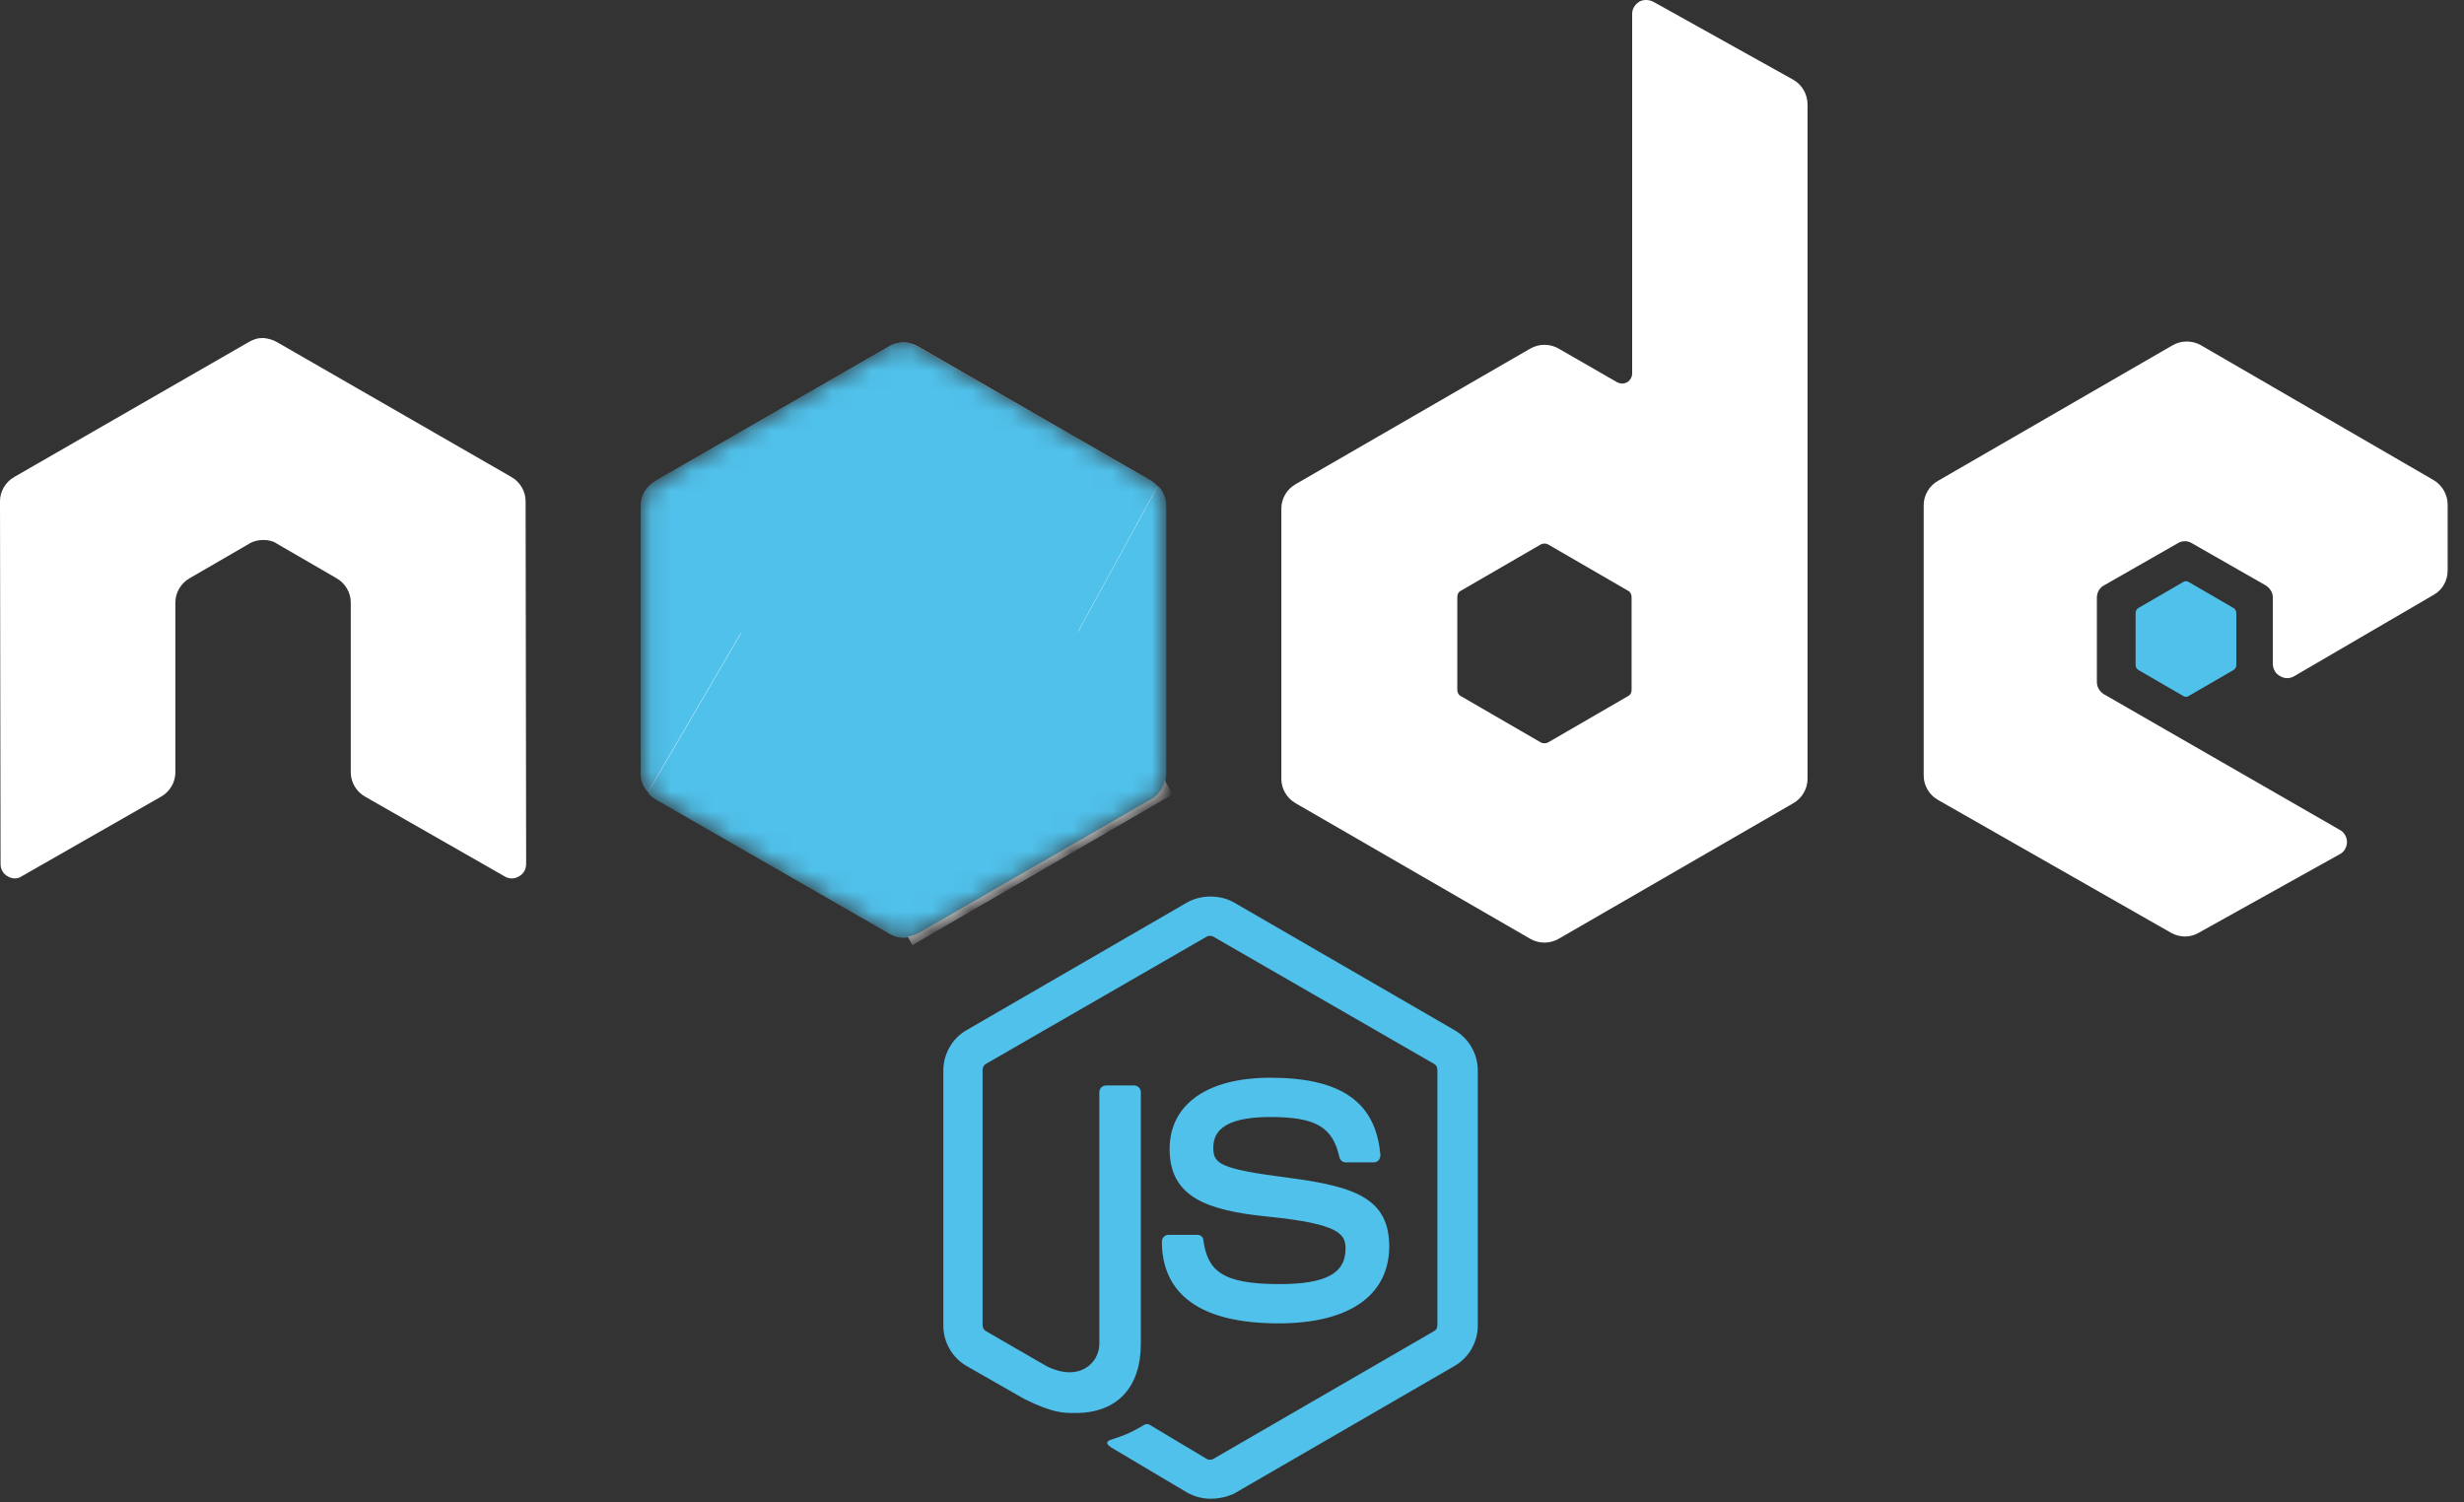 <svg width="123" height="75" viewBox="0 0 123 75" fill="none" xmlns="http://www.w3.org/2000/svg">
<rect x="0" y="0" width="123" height="75" fill="#333333" stroke="none"/>
<path d="M60.429 74.818C60.015 74.818 59.628 74.708 59.269 74.515L55.596 72.333C55.044 72.029 55.32 71.919 55.486 71.863C56.231 71.615 56.369 71.559 57.143 71.118C57.225 71.062 57.336 71.09 57.419 71.145L60.236 72.83C60.346 72.885 60.484 72.885 60.567 72.83L71.587 66.45C71.698 66.395 71.753 66.284 71.753 66.146V53.414C71.753 53.276 71.698 53.166 71.587 53.11L60.567 46.758C60.457 46.703 60.319 46.703 60.236 46.758L49.216 53.11C49.106 53.166 49.05 53.304 49.05 53.414V66.146C49.05 66.257 49.106 66.395 49.216 66.45L52.227 68.19C53.856 69.019 54.878 68.052 54.878 67.085V54.519C54.878 54.353 55.016 54.187 55.209 54.187H56.618C56.784 54.187 56.949 54.325 56.949 54.519V67.085C56.949 69.267 55.762 70.538 53.69 70.538C53.055 70.538 52.558 70.538 51.149 69.847L48.249 68.19C47.532 67.776 47.09 67.002 47.09 66.174V53.442C47.09 52.613 47.532 51.84 48.249 51.426L59.269 45.046C59.96 44.659 60.899 44.659 61.589 45.046L72.609 51.426C73.327 51.84 73.769 52.613 73.769 53.442V66.174C73.769 67.002 73.327 67.776 72.609 68.19L61.589 74.57C61.23 74.736 60.816 74.818 60.429 74.818H60.429ZM63.826 66.064C58.993 66.064 57.999 63.854 57.999 61.976C57.999 61.81 58.137 61.645 58.33 61.645H59.766C59.932 61.645 60.07 61.755 60.07 61.921C60.291 63.385 60.926 64.103 63.854 64.103C66.174 64.103 67.168 63.578 67.168 62.335C67.168 61.617 66.892 61.092 63.274 60.733C60.264 60.429 58.386 59.767 58.386 57.364C58.386 55.127 60.264 53.801 63.412 53.801C66.947 53.801 68.687 55.016 68.908 57.667C68.908 57.75 68.88 57.833 68.825 57.916C68.77 57.971 68.687 58.026 68.604 58.026H67.168C67.03 58.026 66.892 57.916 66.864 57.778C66.533 56.259 65.677 55.762 63.412 55.762C60.871 55.762 60.567 56.646 60.567 57.308C60.567 58.109 60.926 58.358 64.351 58.8C67.748 59.242 69.35 59.877 69.35 62.252C69.322 64.683 67.334 66.064 63.826 66.064Z" fill="#50C1EB"/>
<path d="M26.238 25.023C26.238 24.526 25.961 24.056 25.52 23.807L13.809 17.069C13.616 16.958 13.395 16.903 13.174 16.875H13.063C12.843 16.875 12.622 16.958 12.428 17.069L0.718 23.807C0.276 24.056 0 24.525 0 25.023L0.028 43.14C0.028 43.389 0.166 43.637 0.387 43.748C0.608 43.886 0.884 43.886 1.077 43.748L8.037 39.771C8.479 39.522 8.755 39.053 8.755 38.556V30.077C8.755 29.58 9.031 29.11 9.473 28.862L12.428 27.149C12.649 27.011 12.898 26.956 13.146 26.956C13.395 26.956 13.643 27.011 13.837 27.149L16.792 28.862C17.234 29.11 17.51 29.579 17.51 30.077V38.556C17.51 39.053 17.786 39.522 18.228 39.771L25.188 43.748C25.409 43.886 25.685 43.886 25.906 43.748C26.127 43.637 26.265 43.389 26.265 43.14L26.238 25.023Z" fill="white"/>
<path d="M82.524 0.083C82.303 -0.028 82.027 -0.028 81.833 0.083C81.613 0.221 81.475 0.442 81.475 0.69V18.643C81.475 18.808 81.392 18.974 81.226 19.084C81.06 19.167 80.894 19.167 80.729 19.084L77.801 17.4C77.587 17.278 77.344 17.213 77.097 17.213C76.85 17.213 76.607 17.278 76.393 17.4L64.683 24.166C64.241 24.415 63.964 24.884 63.964 25.381V38.887C63.964 39.384 64.241 39.854 64.683 40.102L76.393 46.869C76.607 46.991 76.85 47.055 77.097 47.055C77.344 47.055 77.587 46.991 77.801 46.869L89.512 40.102C89.953 39.854 90.23 39.384 90.23 38.887V5.22C90.23 4.695 89.953 4.226 89.512 3.977L82.524 0.083H82.524ZM81.447 34.44C81.447 34.578 81.392 34.689 81.281 34.744L77.277 37.064C77.221 37.091 77.159 37.105 77.097 37.105C77.035 37.105 76.973 37.091 76.917 37.064L72.913 34.744C72.802 34.689 72.747 34.551 72.747 34.44V29.8C72.747 29.662 72.802 29.552 72.913 29.497L76.917 27.177C76.973 27.149 77.035 27.135 77.097 27.135C77.159 27.135 77.221 27.149 77.277 27.177L81.281 29.497C81.392 29.552 81.447 29.69 81.447 29.8V34.44Z" fill="white"/>
<path d="M121.494 29.69C121.936 29.442 122.184 28.972 122.184 28.475V25.188C122.184 24.691 121.908 24.222 121.494 23.973L109.866 17.234C109.652 17.112 109.409 17.048 109.162 17.048C108.915 17.048 108.672 17.112 108.458 17.234L96.748 24C96.305 24.249 96.029 24.719 96.029 25.216V38.721C96.029 39.218 96.305 39.688 96.748 39.936L108.375 46.565C108.817 46.813 109.341 46.813 109.756 46.565L116.798 42.643C117.019 42.533 117.158 42.284 117.158 42.036C117.158 41.787 117.019 41.539 116.798 41.428L105.033 34.661C104.812 34.524 104.674 34.303 104.674 34.054V29.828C104.674 29.58 104.812 29.331 105.033 29.221L108.706 27.122C108.814 27.054 108.938 27.018 109.065 27.018C109.192 27.018 109.317 27.054 109.424 27.122L113.098 29.221C113.319 29.359 113.457 29.58 113.457 29.828V33.143C113.457 33.391 113.595 33.64 113.816 33.75C114.037 33.888 114.313 33.888 114.534 33.75L121.494 29.69Z" fill="white"/>
<path d="M108.983 29.055C109.024 29.028 109.072 29.013 109.121 29.013C109.17 29.013 109.218 29.028 109.259 29.055L111.496 30.353C111.579 30.408 111.634 30.491 111.634 30.601V33.197C111.634 33.308 111.579 33.391 111.496 33.446L109.259 34.744C109.218 34.771 109.17 34.785 109.121 34.785C109.072 34.785 109.024 34.771 108.983 34.744L106.745 33.446C106.663 33.391 106.607 33.308 106.607 33.197V30.601C106.607 30.491 106.663 30.408 106.745 30.353L108.983 29.055Z" fill="#50C1EB"/>
<mask id="mask0" mask-type="alpha" maskUnits="userSpaceOnUse" x="32" y="17" width="27" height="30">
<path d="M45.819 17.289C45.604 17.167 45.362 17.103 45.115 17.103C44.868 17.103 44.625 17.167 44.411 17.289L32.783 24C32.341 24.249 32.093 24.718 32.093 25.215V38.666C32.093 39.163 32.369 39.632 32.783 39.881L44.411 46.592C44.625 46.714 44.868 46.779 45.115 46.779C45.362 46.779 45.604 46.714 45.819 46.592L57.447 39.881C57.888 39.632 58.137 39.163 58.137 38.666V25.216C58.137 24.719 57.861 24.249 57.447 24L45.819 17.289Z" fill="#00AEEF"/>
</mask>
<g mask="url(#mask0)">
<path d="M45.819 17.289C45.604 17.167 45.362 17.103 45.115 17.103C44.868 17.103 44.625 17.167 44.411 17.289L32.783 24C32.341 24.249 32.093 24.718 32.093 25.215V38.666C32.093 39.163 32.369 39.632 32.783 39.881L44.411 46.592C44.625 46.714 44.868 46.779 45.115 46.779C45.362 46.779 45.604 46.714 45.819 46.592L57.447 39.881C57.888 39.632 58.137 39.163 58.137 38.666V25.216C58.137 24.719 57.861 24.249 57.447 24L45.819 17.289Z" fill="white"/>
<path d="M44.383 17.289L32.728 24C32.285 24.249 31.982 24.718 31.982 25.216V38.666C31.982 38.997 32.12 39.301 32.341 39.55L45.432 17.123C45.101 17.068 44.714 17.096 44.383 17.289V17.289Z" fill="#50C1EB"/>
<path d="M45.515 46.73C45.626 46.702 45.736 46.647 45.847 46.592L57.502 39.881C57.944 39.632 58.22 39.163 58.22 38.666V25.215C58.22 24.856 58.054 24.497 57.806 24.248L45.516 46.73H45.515Z" fill="#50C1EB"/>
<path d="M57.475 24L45.792 17.289C45.677 17.231 45.557 17.185 45.433 17.151L32.342 39.577C32.45 39.71 32.581 39.822 32.729 39.909L44.411 46.62C44.743 46.813 45.129 46.868 45.488 46.758L57.779 24.277C57.696 24.166 57.585 24.083 57.475 24V24Z" fill="#50C1EB"/>
<path fill-rule="evenodd" clip-rule="evenodd" d="M57.502 39.881C57.833 39.688 58.082 39.356 58.192 38.997L45.377 17.123C45.045 17.068 44.686 17.096 44.383 17.289L32.783 23.973L45.294 46.785C45.476 46.756 45.653 46.7 45.819 46.62L57.501 39.881L57.502 39.881Z" fill="#50C1EB"/>
<path fill-rule="evenodd" clip-rule="evenodd" d="M57.502 39.881L45.847 46.592C45.682 46.676 45.505 46.732 45.322 46.758L45.543 47.172L58.468 39.688V39.522L58.137 38.969C58.082 39.356 57.833 39.688 57.502 39.881Z" fill="white"/>
<path fill-rule="evenodd" clip-rule="evenodd" d="M57.502 39.881L45.847 46.592C45.682 46.676 45.505 46.732 45.322 46.758L45.543 47.172L58.468 39.688V39.522L58.137 38.969C58.082 39.356 57.833 39.688 57.502 39.881Z" fill="white"/>
</g>
</svg>
